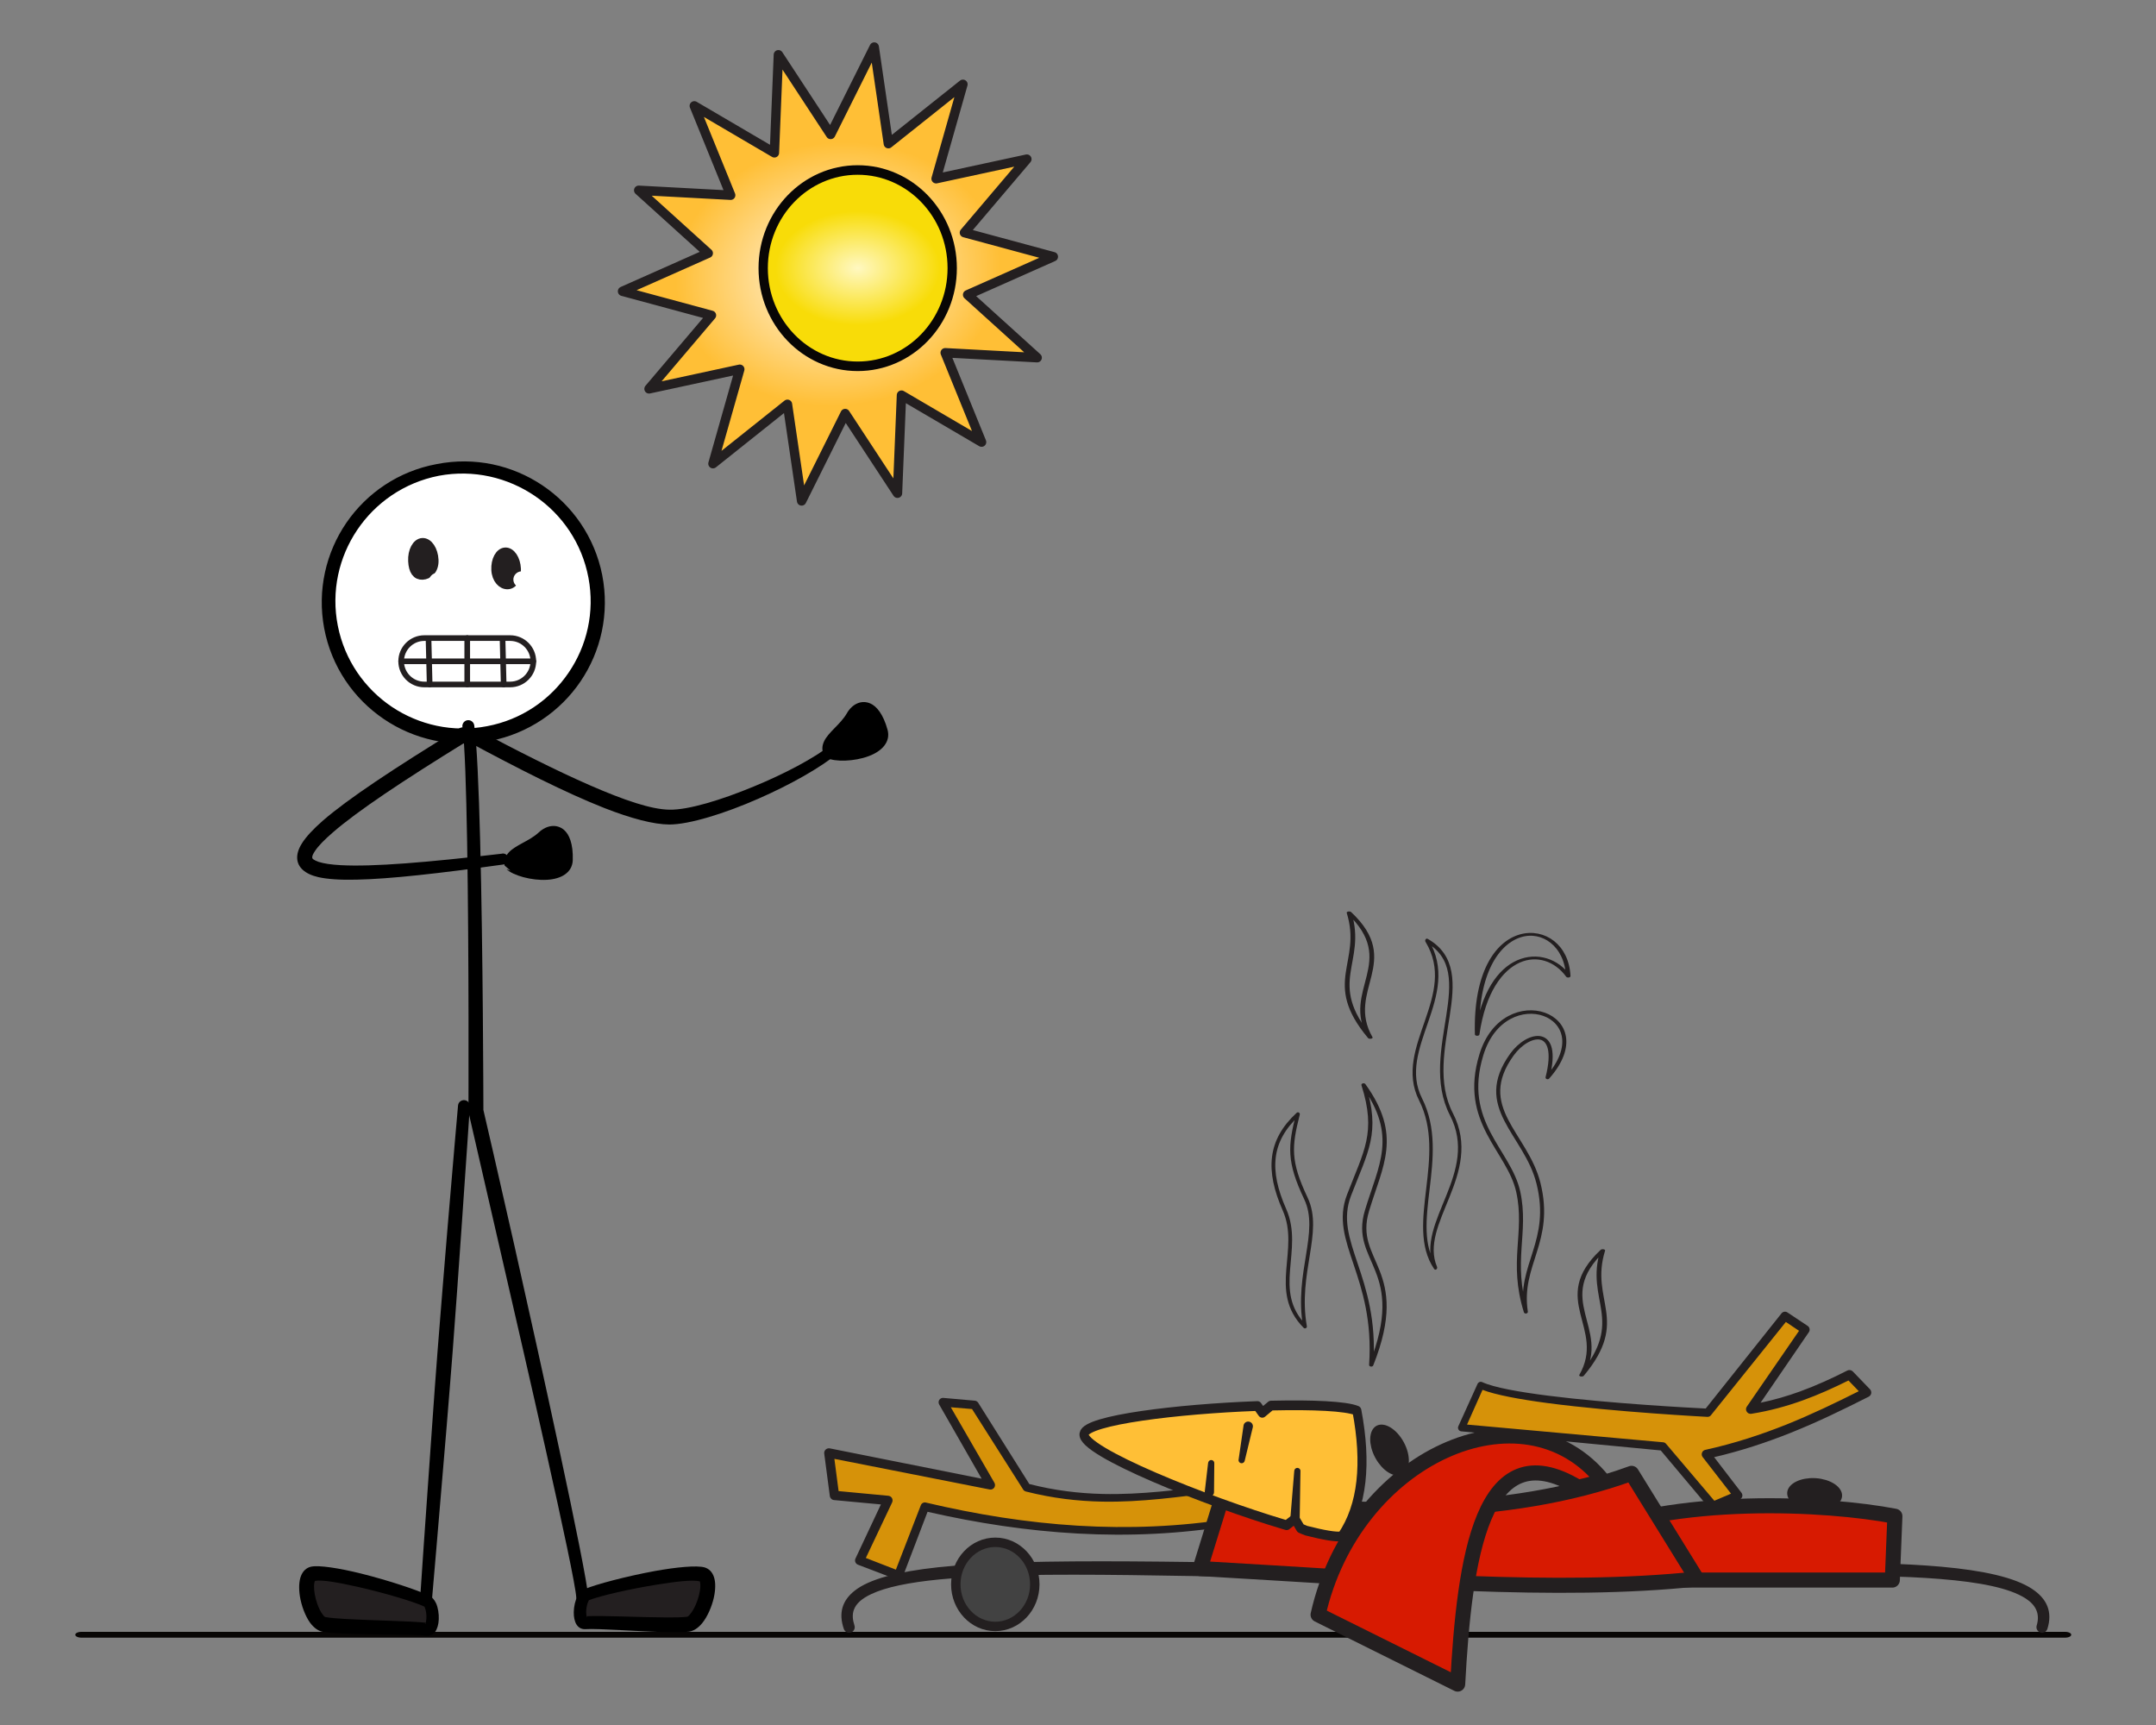 <?xml version="1.0" encoding="UTF-8" standalone="no"?>
<!DOCTYPE svg PUBLIC "-//W3C//DTD SVG 1.1//EN" "http://www.w3.org/Graphics/SVG/1.1/DTD/svg11.dtd">
<svg width="100%" height="100%" viewBox="0 0 1000 800" version="1.1" xmlns="http://www.w3.org/2000/svg" xmlns:xlink="http://www.w3.org/1999/xlink" xml:space="preserve" xmlns:serif="http://www.serif.com/" style="fill-rule:evenodd;clip-rule:evenodd;stroke-linecap:round;stroke-linejoin:round;stroke-miterlimit:1.5;">
    <rect x="0" y="0" width="1000" height="800" fill="#808080" stroke="none"/>
    <g transform="matrix(1,0,0,1,-1411.42,-975.813)">
        <g id="Melted" transform="matrix(1.526,0,0,2.133,1396.11,-49.178)">
            <rect x="10.036" y="480.585" width="655.384" height="375.094" style="fill:none;"/>
            <g transform="matrix(2.089,0,0,1.495,-8529.64,-657.678)">
                <g transform="matrix(0.987,0.158,-0.158,0.987,172.408,-652.441)">
                    <path d="M4218.28,764.079L4222.53,777.634L4231.88,767.391L4230.2,781.572L4242.79,776.669L4235.51,788.669L4248.84,790.077L4237.4,797.518L4248.84,804.959L4235.51,806.367L4242.79,818.366L4230.2,813.463L4231.88,827.645L4222.53,817.402L4218.28,830.956L4214.02,817.402L4204.68,827.645L4206.36,813.463L4193.77,818.366L4201.05,806.367L4187.72,804.959L4199.16,797.518L4187.72,790.077L4201.05,788.669L4193.77,776.669L4206.36,781.572L4204.68,767.391L4214.02,777.634L4218.28,764.079Z" style="fill:url(#_Radial1);stroke:rgb(35,31,32);stroke-width:1.37px;"/>
                </g>
                <g transform="matrix(0.756,0,0,0.775,1028.31,180.194)">
                    <ellipse cx="4212.18" cy="800.198" rx="18.19" ry="18.419" style="fill:url(#_Radial2);stroke:rgb(8,6,5);stroke-width:1.79px;"/>
                </g>
            </g>
            <g transform="matrix(2.17,5.14446e-16,5.70103e-16,0.749,-290.763,295.64)">
                <path d="M150,721.409L427.886,721.409" style="fill:none;stroke:rgb(8,6,5);stroke-width:1.68px;"/>
            </g>
            <g transform="matrix(2.203,-0.302,0.441,1.635,-7359.34,-1730.34)">
                <ellipse cx="3011.01" cy="1988.4" rx="18.233" ry="17.532" style="fill:white;"/>
                <path d="M3011.02,1970.1C3016.28,1970.07 3021.05,1972.1 3024.52,1975.4C3028.01,1978.72 3030.17,1983.32 3030.2,1988.4C3030.21,1993.5 3028.08,1998.13 3024.6,2001.49C3021.13,2004.84 3016.32,2006.91 3011.01,2006.92C3005.71,2006.91 3000.9,2004.84 2997.43,2001.48C2993.96,1998.13 2991.82,1993.5 2991.84,1988.4C2991.87,1983.32 2994.03,1978.72 2997.51,1975.4C3000.98,1972.1 3005.76,1970.07 3011.02,1970.1ZM3011.01,1971.65C3006.22,1971.67 3001.88,1973.56 2998.75,1976.6C2995.63,1979.63 2993.7,1983.8 2993.72,1988.4C2993.74,1992.99 2995.7,1997.13 2998.83,2000.13C3001.96,2003.11 3006.26,2004.96 3011.02,2004.95C3015.77,2004.96 3020.07,2003.11 3023.19,2000.12C3026.33,1997.13 3028.28,1992.99 3028.3,1988.4C3028.32,1983.81 3026.4,1979.63 3023.28,1976.61C3020.14,1973.57 3015.81,1971.67 3011.01,1971.65Z"/>
            </g>
            <g transform="matrix(2.701,-0.371,0.529,1.959,-9035.93,-2172.38)">
                <path d="M3008.53,2004.67C3008.55,2004.31 3008.86,2004.03 3009.22,2004.05C3009.59,2004.07 3009.86,2004.37 3009.85,2004.73C3009.76,2006.68 3009.03,2011.54 3008.06,2017.27C3006.06,2029.12 3003.04,2044.74 3002.78,2046.09C3002.81,2046.91 3003.05,2053.18 3003.3,2061.18C3003.52,2068.27 3003.75,2076.72 3003.9,2083.96C3004.07,2092.25 3004.13,2098.97 3003.95,2100.33C3003.9,2100.69 3003.57,2100.94 3003.21,2100.89C3002.85,2100.85 3002.6,2100.52 3002.64,2100.17C3002.81,2098.82 3002.67,2092.18 3002.43,2084C3002.22,2076.76 3001.91,2068.32 3001.66,2061.24C3001.36,2052.65 3001.12,2046.06 3001.12,2046.06C3001.12,2046 3001.13,2045.94 3001.14,2045.88C3001.14,2045.88 3004.44,2029.39 3006.64,2017.03C3007.64,2011.38 3008.43,2006.6 3008.53,2004.67Z"/>
            </g>
            <g transform="matrix(-0.753,-1.685,-1.869,0.425,6223.02,4922.64)">
                <path d="M2950.75,2065.99C2950.03,2065.05 2947.03,2066.22 2947.45,2067.32C2948.3,2069.52 2950.67,2079.39 2951.84,2082.23C2952.65,2084.2 2958.34,2083.68 2958.2,2081.55C2958.01,2078.84 2952.54,2068.36 2950.75,2065.99Z" style="fill:rgb(35,31,32);"/>
                <path d="M2951.28,2065.36C2951.04,2065.03 2950.65,2064.81 2950.17,2064.73C2949.58,2064.64 2948.81,2064.79 2948.17,2065.09C2947.58,2065.36 2947.11,2065.77 2946.87,2066.18C2946.58,2066.68 2946.54,2067.22 2946.74,2067.76C2947.37,2069.44 2948.84,2075.64 2950.02,2079.7C2950.39,2080.99 2950.74,2082.07 2951.02,2082.77C2951.28,2083.41 2951.84,2083.94 2952.61,2084.26C2953.56,2084.64 2954.89,2084.72 2956.05,2084.5C2957.02,2084.31 2957.88,2083.91 2958.39,2083.38C2958.91,2082.85 2959.15,2082.18 2959.1,2081.45C2959,2080.2 2957.89,2077.39 2956.45,2074.43C2954.63,2070.71 2952.33,2066.71 2951.28,2065.36ZM2948.22,2067.18C2948.23,2067.27 2948.21,2067.34 2948.16,2067.3C2948.12,2067.28 2948.16,2067.23 2948.22,2067.18ZM2948.26,2067.16C2948.33,2067.11 2948.41,2067.07 2948.47,2067.03C2948.76,2066.84 2949.12,2066.7 2949.47,2066.63C2949.66,2066.59 2949.85,2066.57 2950.01,2066.59C2950.09,2066.6 2950.18,2066.57 2950.22,2066.63C2951.2,2067.97 2953.32,2071.9 2955,2075.52C2956.18,2078.06 2957.18,2080.42 2957.29,2081.55C2957.26,2081.58 2957.21,2081.64 2957.18,2081.66C2957.05,2081.76 2956.91,2081.85 2956.74,2081.92C2956.11,2082.2 2955.28,2082.32 2954.5,2082.29C2953.97,2082.27 2953.47,2082.18 2953.07,2082C2952.89,2081.92 2952.72,2081.86 2952.66,2081.7C2952.39,2081.07 2952.07,2080.07 2951.71,2078.9C2950.52,2074.99 2948.99,2069.16 2948.26,2067.16ZM2948.16,2066.89C2948.16,2066.89 2948.16,2066.89 2948.16,2066.88C2948.16,2066.89 2948.16,2066.89 2948.16,2066.89ZM2957.3,2081.65C2957.3,2081.65 2957.3,2081.65 2957.3,2081.65C2957.3,2081.65 2957.3,2081.65 2957.3,2081.65Z"/>
            </g>
            <g transform="matrix(0.9,-1.648,1.828,0.507,-6243.91,4642.63)">
                <path d="M2950.75,2065.99C2950.03,2065.05 2947.03,2066.22 2947.45,2067.32C2948.3,2069.52 2950.67,2079.39 2951.84,2082.23C2952.65,2084.2 2958.34,2083.68 2958.2,2081.55C2958.01,2078.84 2952.54,2068.36 2950.75,2065.99Z" style="fill:rgb(35,31,32);"/>
                <path d="M2951.28,2065.36C2952.33,2066.71 2954.63,2070.71 2956.45,2074.43C2957.89,2077.39 2959,2080.2 2959.1,2081.45C2959.15,2082.18 2958.91,2082.85 2958.39,2083.38C2957.88,2083.91 2957.02,2084.31 2956.05,2084.5C2954.89,2084.72 2953.56,2084.65 2952.61,2084.26C2951.84,2083.95 2951.28,2083.41 2951.02,2082.77C2950.74,2082.07 2950.39,2080.99 2950.02,2079.7C2948.84,2075.64 2947.37,2069.44 2946.74,2067.76C2946.54,2067.22 2946.58,2066.68 2946.87,2066.18C2947.11,2065.77 2947.58,2065.36 2948.17,2065.09C2948.81,2064.79 2949.58,2064.64 2950.17,2064.73C2950.65,2064.81 2951.04,2065.03 2951.28,2065.36ZM2948.22,2067.18C2948.16,2067.23 2948.12,2067.28 2948.16,2067.3C2948.21,2067.34 2948.23,2067.27 2948.22,2067.18ZM2948.16,2066.89C2948.16,2066.89 2948.16,2066.89 2948.16,2066.88C2948.16,2066.89 2948.16,2066.89 2948.16,2066.89ZM2957.3,2081.65C2957.3,2081.65 2957.3,2081.65 2957.3,2081.65C2957.3,2081.65 2957.3,2081.65 2957.3,2081.65ZM2948.26,2067.16C2948.99,2069.16 2950.52,2074.99 2951.71,2078.9C2952.07,2080.07 2952.39,2081.07 2952.66,2081.7C2952.72,2081.86 2952.89,2081.92 2953.07,2082C2953.47,2082.18 2953.97,2082.27 2954.5,2082.29C2955.28,2082.32 2956.11,2082.2 2956.74,2081.92C2956.91,2081.85 2957.05,2081.76 2957.18,2081.66C2957.21,2081.64 2957.26,2081.58 2957.29,2081.55C2957.18,2080.42 2956.18,2078.06 2955,2075.53C2953.32,2071.9 2951.2,2067.97 2950.22,2066.63C2950.18,2066.57 2950.09,2066.6 2950.01,2066.59C2949.85,2066.57 2949.66,2066.59 2949.47,2066.63C2949.12,2066.7 2948.76,2066.84 2948.47,2067.03C2948.41,2067.07 2948.33,2067.11 2948.26,2067.16Z"/>
            </g>
            <g transform="matrix(2.702,-0.385,0.514,1.977,-9011.4,-2168.08)">
                <path d="M3001.16,2045.75C3001.25,2045.41 3001.61,2045.21 3001.96,2045.31C3002.31,2045.4 3002.51,2045.76 3002.42,2046.1C3002.42,2046.1 3000.99,2051.58 2999.03,2058.96C2997.99,2062.89 2996.8,2067.36 2995.59,2071.81C2994.88,2074.42 2994.15,2077.01 2993.46,2079.51C2990.72,2089.3 2988.41,2097.44 2988.41,2097.44C2988.32,2097.78 2987.96,2097.98 2987.61,2097.88C2987.26,2097.79 2987.05,2097.43 2987.14,2097.09C2987.14,2097.09 2989.28,2088.91 2991.91,2079.08C2992.57,2076.58 2993.27,2073.98 2993.98,2071.38C2995.2,2066.92 2996.45,2062.47 2997.54,2058.55C2999.6,2051.2 3001.16,2045.75 3001.16,2045.75Z"/>
            </g>
            <g transform="matrix(2.701,-0.371,0.52,1.926,-9018.04,-2106.1)">
                <path d="M3008.86,2006.3C3008.5,2006.01 3008.45,2005.48 3008.74,2005.13C3009.03,2004.77 3009.55,2004.71 3009.91,2005.01C3013.99,2008.32 3017.88,2011.34 3021.24,2013.65C3024.57,2015.94 3027.36,2017.55 3029.34,2017.95C3031.35,2018.38 3035.14,2017.98 3038.95,2017.19C3042.52,2016.46 3046.11,2015.38 3048.29,2014.23L3048.28,2014.21C3048.59,2014.05 3048.96,2014.16 3049.12,2014.47C3049.28,2014.77 3049.17,2015.14 3048.86,2015.29C3046.62,2016.53 3042.94,2017.76 3039.25,2018.6C3035.21,2019.53 3031.17,2019.97 3029.01,2019.56C3027.3,2019.22 3024.99,2018.11 3022.29,2016.4C3018.47,2013.97 3013.81,2010.35 3008.86,2006.3Z"/>
            </g>
            <g transform="matrix(-2.701,-0.371,-0.52,1.926,9322.05,-2106.1)">
                <path d="M3009.94,2005.04C3009.6,2004.73 3009.08,2004.75 3008.77,2005.09C3008.46,2005.43 3008.48,2005.96 3008.82,2006.27C3015.01,2011.97 3019.21,2016.13 3021.44,2018.97C3022.22,2019.96 3022.76,2020.77 3023.02,2021.42C3023.15,2021.74 3023.23,2021.98 3023.17,2022.18C3023.15,2022.25 3023.09,2022.3 3023.01,2022.34C3022.86,2022.41 3022.65,2022.46 3022.41,2022.5C3021.79,2022.58 3020.97,2022.54 3019.93,2022.4C3016.4,2021.92 3010.62,2020.3 3002.64,2017.77L3002.65,2017.76C3002.32,2017.65 3001.97,2017.83 3001.87,2018.15C3001.76,2018.48 3001.94,2018.83 3002.27,2018.92C3009.07,2021.24 3014.28,2022.87 3017.88,2023.64C3019.66,2024.03 3021.07,2024.2 3022.1,2024.17C3023.68,2024.11 3024.51,2023.5 3024.76,2022.67C3024.91,2022.19 3024.88,2021.56 3024.57,2020.79C3024.27,2020.03 3023.68,2019.07 3022.78,2017.91C3020.52,2015.03 3016.24,2010.81 3009.94,2005.04Z"/>
            </g>
            <g transform="matrix(-0.865,-1.863,-1.235,0.296,5273.98,5756.23)">
                <path d="M3048.87,2001.23C3047.51,1999.67 3045.47,1990.28 3047.42,1988.74C3050.43,1986.38 3051.1,1989.24 3050.55,1991.9C3049.75,1995.81 3050.23,2000.68 3048.87,2001.23Z"/>
                <path d="M3048.24,2001.66L3048.99,2002.59C3049.58,2002.39 3049.96,2001.69 3050.23,2000.66C3050.47,1999.74 3050.6,1998.44 3050.72,1997C3050.84,1995.58 3050.96,1994 3051.27,1992.56C3051.76,1990.29 3051.55,1987.95 3050.63,1986.8C3050.01,1986.02 3048.88,1985.75 3047.13,1987.12C3046.5,1987.63 3046.11,1988.6 3045.93,1989.9C3045.76,1991.1 3045.79,1992.64 3046,1994.25C3046.44,1997.72 3047.66,2001.49 3048.55,2002.44L3048.24,2001.66ZM3048.95,1999.6C3048.85,1999.39 3048.75,1999.13 3048.65,1998.84C3048.26,1997.76 3047.9,1996.25 3047.66,1994.73C3047.5,1993.68 3047.4,1992.63 3047.41,1991.72C3047.42,1991.11 3047.46,1990.56 3047.71,1990.37C3048.56,1989.7 3049.18,1989.49 3049.61,1989.66C3049.73,1989.7 3049.83,1989.74 3049.87,1989.9C3049.98,1990.25 3049.93,1990.75 3049.83,1991.24C3049.35,1993.76 3049.36,1996.63 3049.12,1998.61C3049.07,1999 3049.04,1999.36 3048.95,1999.6Z"/>
            </g>
            <g transform="matrix(-1.596,-1.597,-1.058,0.544,7245.41,4424.53)">
                <path d="M3048.87,2001.23C3047.51,1999.67 3045.47,1990.28 3047.42,1988.74C3050.43,1986.38 3051.1,1989.24 3050.55,1991.9C3049.75,1995.81 3050.23,2000.68 3048.87,2001.23Z"/>
                <path d="M3048.33,2002.03L3048.99,2002.59C3049.58,2002.39 3049.96,2001.69 3050.23,2000.66C3050.47,1999.74 3050.6,1998.44 3050.72,1997C3050.84,1995.58 3050.96,1994 3051.27,1992.56C3051.76,1990.29 3051.55,1987.95 3050.63,1986.8C3050.01,1986.02 3048.88,1985.75 3047.13,1987.12C3046.5,1987.63 3046.11,1988.6 3045.93,1989.9C3045.76,1991.1 3045.79,1992.64 3046,1994.25C3046.44,1997.72 3047.66,2001.49 3048.55,2002.44L3048.33,2002.03ZM3048.95,1999.6C3048.85,1999.39 3048.75,1999.13 3048.65,1998.84C3048.26,1997.76 3047.9,1996.25 3047.66,1994.73C3047.5,1993.68 3047.4,1992.63 3047.41,1991.72C3047.42,1991.11 3047.46,1990.56 3047.71,1990.37C3048.56,1989.7 3049.18,1989.49 3049.61,1989.66C3049.73,1989.7 3049.83,1989.74 3049.87,1989.9C3049.98,1990.25 3049.93,1990.75 3049.83,1991.24C3049.35,1993.76 3049.36,1996.63 3049.12,1998.61C3049.07,1999 3049.04,1999.36 3048.95,1999.6Z"/>
            </g>
            <g transform="matrix(1.372,0,0,0.982,-222.356,-1003.92)">
                <path d="M287.53,1658.09C287.53,1655.25 285.229,1652.95 282.396,1652.95L263.381,1652.95C260.548,1652.95 258.248,1655.25 258.248,1658.09C258.248,1660.92 260.548,1663.22 263.381,1663.22L282.396,1663.22C285.229,1663.22 287.53,1660.92 287.53,1658.09Z" style="fill:none;stroke:rgb(35,31,32);stroke-width:1.25px;"/>
            </g>
            <g transform="matrix(1.372,0,0,0.982,-222.356,-1003.92)">
                <path d="M258.248,1658.09L287.53,1658.09" style="fill:none;stroke:rgb(35,31,32);stroke-width:1.25px;"/>
            </g>
            <g transform="matrix(1.372,0,0,0.982,-222.356,-1003.92)">
                <path d="M264.32,1653.3L264.563,1663.22" style="fill:none;stroke:rgb(35,31,32);stroke-width:1.25px;"/>
            </g>
            <g transform="matrix(1.372,0,0,0.982,-222.356,-1003.92)">
                <path d="M272.889,1652.95L272.889,1663.22" style="fill:none;stroke:rgb(35,31,32);stroke-width:1.25px;"/>
            </g>
            <g transform="matrix(1.372,0,0,0.982,-222.356,-1003.92)">
                <path d="M280.717,1653.3L280.96,1663.22" style="fill:none;stroke:rgb(35,31,32);stroke-width:1.25px;"/>
            </g>
            <g transform="matrix(1.264,-0.044,0.063,0.934,-5552.66,-1528.86)">
                <path d="M4378.65,2484.02C4380.05,2484.02 4381.19,2485.86 4381.19,2488.14C4381.19,2490.42 4379.68,2491.49 4378.28,2491.49C4376.88,2491.49 4376.11,2490.42 4376.11,2488.14C4376.11,2485.86 4377.25,2484.02 4378.65,2484.02Z" style="fill:rgb(35,31,32);stroke:rgb(35,31,32);stroke-width:2.22px;"/>
            </g>
            <g transform="matrix(1.025,-0.035,0.029,0.434,-4417.23,-319.72)">
                <ellipse cx="4378.65" cy="2488.14" rx="2.539" ry="4.125" style="fill:white;"/>
            </g>
            <g transform="matrix(1.217,-0.042,0.06,0.896,-5314.24,-1441.16)">
                <path d="M4378.65,2484.02C4380.05,2484.02 4381.19,2485.86 4381.19,2488.14C4381.19,2490.42 4380.27,2491.85 4378.87,2491.85C4377.47,2491.85 4376.11,2490.42 4376.11,2488.14C4376.11,2485.86 4377.25,2484.02 4378.65,2484.02Z" style="fill:rgb(35,31,32);stroke:rgb(35,31,32);stroke-width:2.31px;"/>
            </g>
            <g transform="matrix(1.025,-0.035,0.029,0.434,-4391.6,-320.058)">
                <ellipse cx="4378.65" cy="2488.14" rx="2.539" ry="4.125" style="fill:white;"/>
            </g>
            <g transform="matrix(2.038,0,0,1.83,-9165.92,-522.408)">
                <path d="M4629.86,741.174C4630.01,741.521 4629.78,741.899 4629.34,742.017C4628.9,742.134 4628.43,741.947 4628.28,741.6C4627.46,739.7 4628.04,738.208 4629.92,737.035C4632.08,735.687 4636.25,734.79 4642.34,734.268C4649.35,733.666 4658.99,733.514 4671.09,733.57C4683.06,733.626 4697.45,733.89 4714.1,734.084C4724.68,734.236 4735.21,734.129 4745.19,733.999C4763.86,733.756 4780.58,733.393 4791.95,734.202C4798.22,734.649 4802.91,735.479 4805.49,736.837C4807.73,738.015 4808.57,739.566 4807.78,741.581C4807.64,741.932 4807.18,742.13 4806.74,742.022C4806.3,741.915 4806.05,741.543 4806.18,741.192C4806.7,739.815 4806.08,738.775 4804.55,737.982C4802.11,736.725 4797.69,736.043 4791.8,735.661C4780.46,734.926 4763.82,735.413 4745.23,735.724C4735.23,735.892 4724.67,735.998 4714.06,735.865C4697.43,735.612 4683.04,735.311 4671.07,735.198C4659.06,735.083 4649.49,735.161 4642.53,735.714C4637.99,736.073 4634.58,736.62 4632.35,737.461C4630.99,737.976 4630.09,738.579 4629.76,739.36C4629.53,739.892 4629.58,740.494 4629.86,741.174Z" style="fill:rgb(35,31,32);"/>
            </g>
            <g transform="matrix(2.337,-0.744,1.039,1.672,-10543.1,2968.75)">
                <path d="M4382.5,655.537C4375.39,653.334 4368.6,651.527 4361.91,646.221L4360.22,634.731L4356.93,632.909L4358.1,644.2L4342.1,632.909L4340.65,637.783L4346.22,640.911L4340.24,646.061L4343.74,649.563L4349.92,643.383C4359.77,650.846 4370.44,656.691 4382.5,659.863" style="fill:rgb(214,146,9);"/>
                <path d="M4382.62,655.14C4382.84,655.208 4382.96,655.441 4382.9,655.66C4382.83,655.879 4382.59,656.002 4382.38,655.934C4377.96,654.58 4373.67,653.376 4369.44,651.402C4366.81,650.172 4364.2,648.642 4361.61,646.596C4361.52,646.521 4361.45,646.411 4361.43,646.29L4359.76,635.055L4357.54,633.836L4358.63,644.145C4358.65,644.355 4358.55,644.558 4358.37,644.664C4358.19,644.771 4357.96,644.761 4357.79,644.639C4357.79,644.639 4342.41,633.813 4342.41,633.813C4342.41,633.813 4341.31,637.516 4341.31,637.516L4346.49,640.429C4346.64,640.517 4346.75,640.677 4346.77,640.856C4346.78,641.035 4346.71,641.212 4346.58,641.33L4341.04,646.092L4343.74,648.811L4349.56,643.02C4349.74,642.839 4350.03,642.82 4350.23,642.974C4355.13,646.705 4360.23,650.032 4365.61,652.826C4370.98,655.612 4376.62,657.868 4382.6,659.461C4382.82,659.52 4382.96,659.747 4382.9,659.969C4382.84,660.191 4382.61,660.323 4382.39,660.265C4376.34,658.69 4370.62,656.445 4365.19,653.658C4359.87,650.934 4354.82,647.693 4349.97,644.061L4344.12,649.939C4343.91,650.147 4343.57,650.147 4343.37,649.939L4339.86,646.444C4339.75,646.337 4339.7,646.191 4339.7,646.041C4339.71,645.891 4339.77,645.749 4339.89,645.651L4345.26,641.008L4340.38,638.269C4340.15,638.141 4340.05,637.875 4340.12,637.625L4341.56,632.751C4341.61,632.579 4341.74,632.441 4341.91,632.382C4342.08,632.323 4342.27,632.35 4342.42,632.454C4342.42,632.454 4357.44,643.08 4357.44,643.08L4356.41,632.962C4356.4,632.772 4356.48,632.586 4356.64,632.48C4356.8,632.374 4357.01,632.366 4357.18,632.458L4360.47,634.286C4360.61,634.363 4360.7,634.5 4360.73,634.657C4360.73,634.657 4362.36,645.964 4362.36,645.964C4364.83,647.916 4367.32,649.386 4369.83,650.579C4374.01,652.557 4378.25,653.773 4382.62,655.14Z" style="fill:rgb(35,31,32);"/>
            </g>
            <g transform="matrix(0.639,1.772,2.477,-0.457,-3919.41,-6688.99)">
                <path d="M4400.92,644.288C4398.9,657.099 4404.36,674.336 4407.88,681.773L4415.15,679.583L4406.59,646.427L4400.92,644.288Z" style="fill:rgb(215,26,1);stroke:rgb(35,31,32);stroke-width:1.79px;"/>
            </g>
            <g transform="matrix(2.558,0,0,1.83,-10887.7,-444.652)">
                <path d="M4454.12,680.62L4461.88,693.171C4445.31,694.93 4425.33,693.218 4402.85,691.929L4405.49,683.393C4420.82,685.633 4439.38,685.998 4454.12,680.62Z" style="fill:rgb(215,26,1);stroke:rgb(35,31,32);stroke-width:1.79px;"/>
            </g>
            <g transform="matrix(-0.925,1.706,-2.385,-0.662,6179.76,-6285.53)">
                <path d="M4443.65,677.693L4441.96,696.137C4422.92,698.98 4407.26,683.426 4414.91,670.276L4416.67,672.796C4414.34,686.018 4429.61,682.279 4443.65,677.693Z" style="fill:rgb(215,26,1);stroke:rgb(35,31,32);stroke-width:1.79px;"/>
            </g>
            <g transform="matrix(0.732,-0.281,0.633,0.844,-3237.27,1448.83)">
                <ellipse cx="4412" cy="695.204" rx="4.655" ry="4.957" style="fill:rgb(35,31,32);stroke:rgb(35,31,32);stroke-width:2.57px;"/>
            </g>
            <g transform="matrix(-0.052,0.593,-1.336,-0.06,1719.8,-1769.15)">
                <ellipse cx="4412" cy="695.204" rx="4.655" ry="4.957" style="fill:rgb(35,31,32);stroke:rgb(35,31,32);stroke-width:2.57px;"/>
            </g>
            <g transform="matrix(2.558,0,0,1.83,-11698,-539.382)">
                <g transform="matrix(1.471,0,0,1.583,-1753.58,-241.548)">
                    <path d="M4413.21,610.539C4412.32,610.197 4409.63,610.088 4406.42,610.157C4406.37,610.158 4406.27,610.16 4406.27,610.16L4405.57,610.703L4405.18,610.192C4405.18,610.192 4405.12,610.194 4405.08,610.195C4398.82,610.414 4391.34,611.236 4391.17,612.287C4390.96,613.59 4401.04,617.343 4407.33,619.082C4407.4,619.101 4407.54,619.139 4407.54,619.139L4408.21,618.657L4408.66,619.366C4408.66,619.366 4409.05,619.528 4409.12,619.546C4410.51,619.876 4411.54,620.042 4412,619.97C4413.68,617.672 4414.01,614.483 4413.21,610.539Z" style="fill:rgb(255,191,54);stroke:rgb(35,31,32);stroke-width:0.73px;"/>
                </g>
                <g transform="matrix(1.471,0,0,1.583,-1753.84,-232.445)">
                    <path d="M4408.33,609.302C4408.34,609.175 4408.46,609.077 4408.59,609.084C4408.73,609.09 4408.84,609.198 4408.83,609.325L4408.77,612.833C4408.76,613.027 4408.59,613.177 4408.38,613.168C4408.17,613.158 4408,612.992 4408.02,612.798L4408.33,609.302Z" style="fill:rgb(35,31,32);"/>
                </g>
                <g transform="matrix(-1.451,-0.258,0.173,-1.291,11016,2654.86)">
                    <path d="M4408.33,609.309C4408.34,609.155 4408.46,609.031 4408.6,609.033C4408.73,609.036 4408.84,609.163 4408.83,609.317L4408.8,612.475C4408.79,612.712 4408.61,612.901 4408.4,612.898C4408.19,612.895 4408.03,612.7 4408.04,612.463L4408.33,609.309Z" style="fill:rgb(35,31,32);"/>
                </g>
                <g transform="matrix(1.469,0.056,0.016,0.984,-1765.01,-115.281)">
                    <path d="M4408.33,609.304C4408.35,609.099 4408.47,608.938 4408.6,608.943C4408.74,608.948 4408.84,609.118 4408.83,609.323L4408.77,612.83C4408.76,613.143 4408.57,613.391 4408.36,613.383C4408.15,613.375 4408,613.114 4408.02,612.801L4408.33,609.304Z" style="fill:rgb(35,31,32);"/>
                </g>
            </g>
            <g transform="matrix(2.332,0.753,-1.052,1.668,-9089.24,-3671.47)">
                <path d="M4402.69,682.246C4407.83,682.3 4428.6,674.129 4428.6,674.129L4432.25,659.878L4435.1,660.354L4433.08,671.646C4436.75,669.234 4439.54,666.238 4442.09,663.078L4444.82,664.167C4440.74,669.228 4436.47,674.229 4430.47,678.695L4435.92,681.601L4433.74,683.961L4425.39,679.966L4402.69,687.775L4402.69,682.246Z" style="fill:rgb(214,146,9);"/>
                <path d="M4402.69,681.83C4404.22,681.842 4407.16,681.098 4410.51,680.07C4417.64,677.881 4426.63,674.376 4428.18,673.765L4431.74,659.748C4431.81,659.486 4432.07,659.319 4432.33,659.363L4435.19,659.834C4435.33,659.857 4435.45,659.935 4435.53,660.05C4435.61,660.165 4435.65,660.308 4435.62,660.447C4435.62,660.447 4433.84,670.451 4433.84,670.451C4435.18,669.482 4436.4,668.431 4437.54,667.325C4439.03,665.871 4440.38,664.32 4441.66,662.728C4441.81,662.537 4442.07,662.469 4442.3,662.56L4445.03,663.649C4445.19,663.715 4445.31,663.854 4445.36,664.026C4445.4,664.197 4445.36,664.38 4445.25,664.518C4443.13,667.147 4440.96,669.762 4438.52,672.291C4436.41,674.477 4434.11,676.599 4431.47,678.619L4436.17,681.139C4436.31,681.215 4436.41,681.353 4436.44,681.513C4436.46,681.673 4436.41,681.837 4436.3,681.956L4434.12,684.312C4433.97,684.478 4433.72,684.525 4433.52,684.427L4425.36,680.501L4402.83,688.183C4402.69,688.228 4402.55,688.207 4402.44,688.126C4402.32,688.045 4402.26,687.914 4402.26,687.775L4402.27,682.246C4402.27,682.135 4402.32,682.029 4402.39,681.951C4402.47,681.873 4402.58,681.829 4402.69,681.83ZM4403.1,682.651L4403.12,687.169L4425.23,679.497C4425.35,679.455 4425.48,679.463 4425.6,679.519L4433.62,683.331C4433.62,683.331 4435.08,681.746 4435.08,681.746L4430.22,679.169C4430.06,679.082 4429.95,678.919 4429.94,678.735C4429.92,678.552 4430,678.374 4430.15,678.265C4433.02,676.124 4435.48,673.859 4437.73,671.526C4439.95,669.204 4441.96,666.813 4443.91,664.405C4443.91,664.405 4442.27,663.748 4442.27,663.748C4441.03,665.261 4439.74,666.734 4438.31,668.12C4436.83,669.558 4435.21,670.902 4433.38,672.103C4433.19,672.223 4432.96,672.223 4432.78,672.102C4432.59,671.982 4432.5,671.765 4432.54,671.549C4432.54,671.549 4434.49,660.785 4434.49,660.785L4432.63,660.472L4429.07,674.251C4429.03,674.403 4428.92,674.527 4428.77,674.585C4428.77,674.585 4418.65,678.54 4410.77,680.91C4407.59,681.866 4404.77,682.56 4403.1,682.651Z" style="fill:rgb(35,31,32);"/>
            </g>
            <g transform="matrix(-0.541,0,0,0.333,1453.22,559.778)">
                <path d="M1810.38,618.559C1814.5,587.645 1795.05,572.795 1803.3,534.55C1810.28,502.22 1839.63,485.183 1818.18,450.583C1809.15,436.015 1790.73,431.375 1798.17,465.573C1766.95,424.666 1822.28,401.417 1835.32,450.583C1847.09,494.948 1819.69,513.134 1814.63,540.275C1809.62,567.118 1819.2,585.6 1810.38,618.559Z" style="fill:none;stroke:rgb(35,31,32);stroke-width:2.27px;"/>
            </g>
            <g transform="matrix(0.538,0,0,0.385,-449.458,523.092)">
                <path d="M1587.35,518.71C1571.13,533.696 1569.88,550.351 1579.75,572.689C1589.8,595.456 1571.38,618.447 1591.33,638.599C1586.02,608.124 1600.92,585.4 1591.84,566.236C1581.92,545.309 1582.74,536.868 1587.35,518.71Z" style="fill:none;stroke:rgb(35,31,32);stroke-width:2.13px;"/>
            </g>
            <g transform="matrix(0.566,0,0,0.206,-439.855,648.017)">
                <path d="M1655.54,506.778C1647.11,560.005 1669.18,579.902 1644.17,638.599C1658.77,588.521 1627.37,558.646 1655.54,506.778Z" style="fill:none;stroke:rgb(35,31,32);stroke-width:2.55px;"/>
            </g>
            <g transform="matrix(-0.566,0,0,0.206,1357.11,574.58)">
                <path d="M1655.54,506.778C1647.11,560.005 1669.18,579.902 1644.17,638.599C1658.77,588.521 1627.37,558.646 1655.54,506.778Z" style="fill:none;stroke:rgb(35,31,32);stroke-width:2.55px;"/>
            </g>
            <g transform="matrix(0.467,0,0,0.206,-291.749,571.629)">
                <path d="M1666.89,588.071C1651.62,553.755 1615.59,560.596 1607.62,649.569C1605.38,518.916 1665.09,523.361 1666.89,588.071Z" style="fill:none;stroke:rgb(35,31,32);stroke-width:2.95px;"/>
            </g>
            <g transform="matrix(0.456,0,0,0.385,-292.271,510.296)">
                <path d="M1614.06,453.936C1636.47,485.192 1592.42,514.333 1609.81,543.552C1629.05,575.881 1600.38,614.296 1619.74,638.599C1607.2,613.289 1650.78,585.489 1630.42,552.011C1608.87,516.574 1651.23,471.845 1614.06,453.936Z" style="fill:none;stroke:rgb(35,31,32);stroke-width:2.29px;"/>
            </g>
            <g transform="matrix(-0.538,0,0,0.295,1226.83,547.481)">
                <path d="M1487.03,779.103C1465.37,708.064 1498.25,703.66 1489.41,665.358C1481.64,631.73 1470.64,610.256 1491.37,572.689C1482.78,608.122 1489.98,621.403 1499.55,653.918C1509.7,688.416 1483.59,713.365 1487.03,779.103Z" style="fill:none;stroke:rgb(35,31,32);stroke-width:2.39px;"/>
            </g>
            <g transform="matrix(2.579,0,0,1.845,-11066,-457.632)">
                <ellipse cx="4412" cy="695.204" rx="4.655" ry="4.957" style="fill:rgb(66,66,66);stroke:rgb(35,31,32);stroke-width:1.11px;"/>
            </g>
        </g>
    </g>
    <defs>
        <radialGradient id="_Radial1" cx="0" cy="0" r="1" gradientUnits="userSpaceOnUse" gradientTransform="matrix(23.425,-2.109,0.075,19.39,4218.28,797.518)"><stop offset="0" style="stop-color:rgb(255,249,237);stop-opacity:1"/><stop offset="1" style="stop-color:rgb(255,191,54);stop-opacity:1"/></radialGradient>
        <radialGradient id="_Radial2" cx="0" cy="0" r="1" gradientUnits="userSpaceOnUse" gradientTransform="matrix(11.275,7.509,-11.103,7.625,4212.18,800.198)"><stop offset="0" style="stop-color:rgb(255,248,193);stop-opacity:1"/><stop offset="1" style="stop-color:rgb(248,220,8);stop-opacity:1"/></radialGradient>
    </defs>
</svg>
